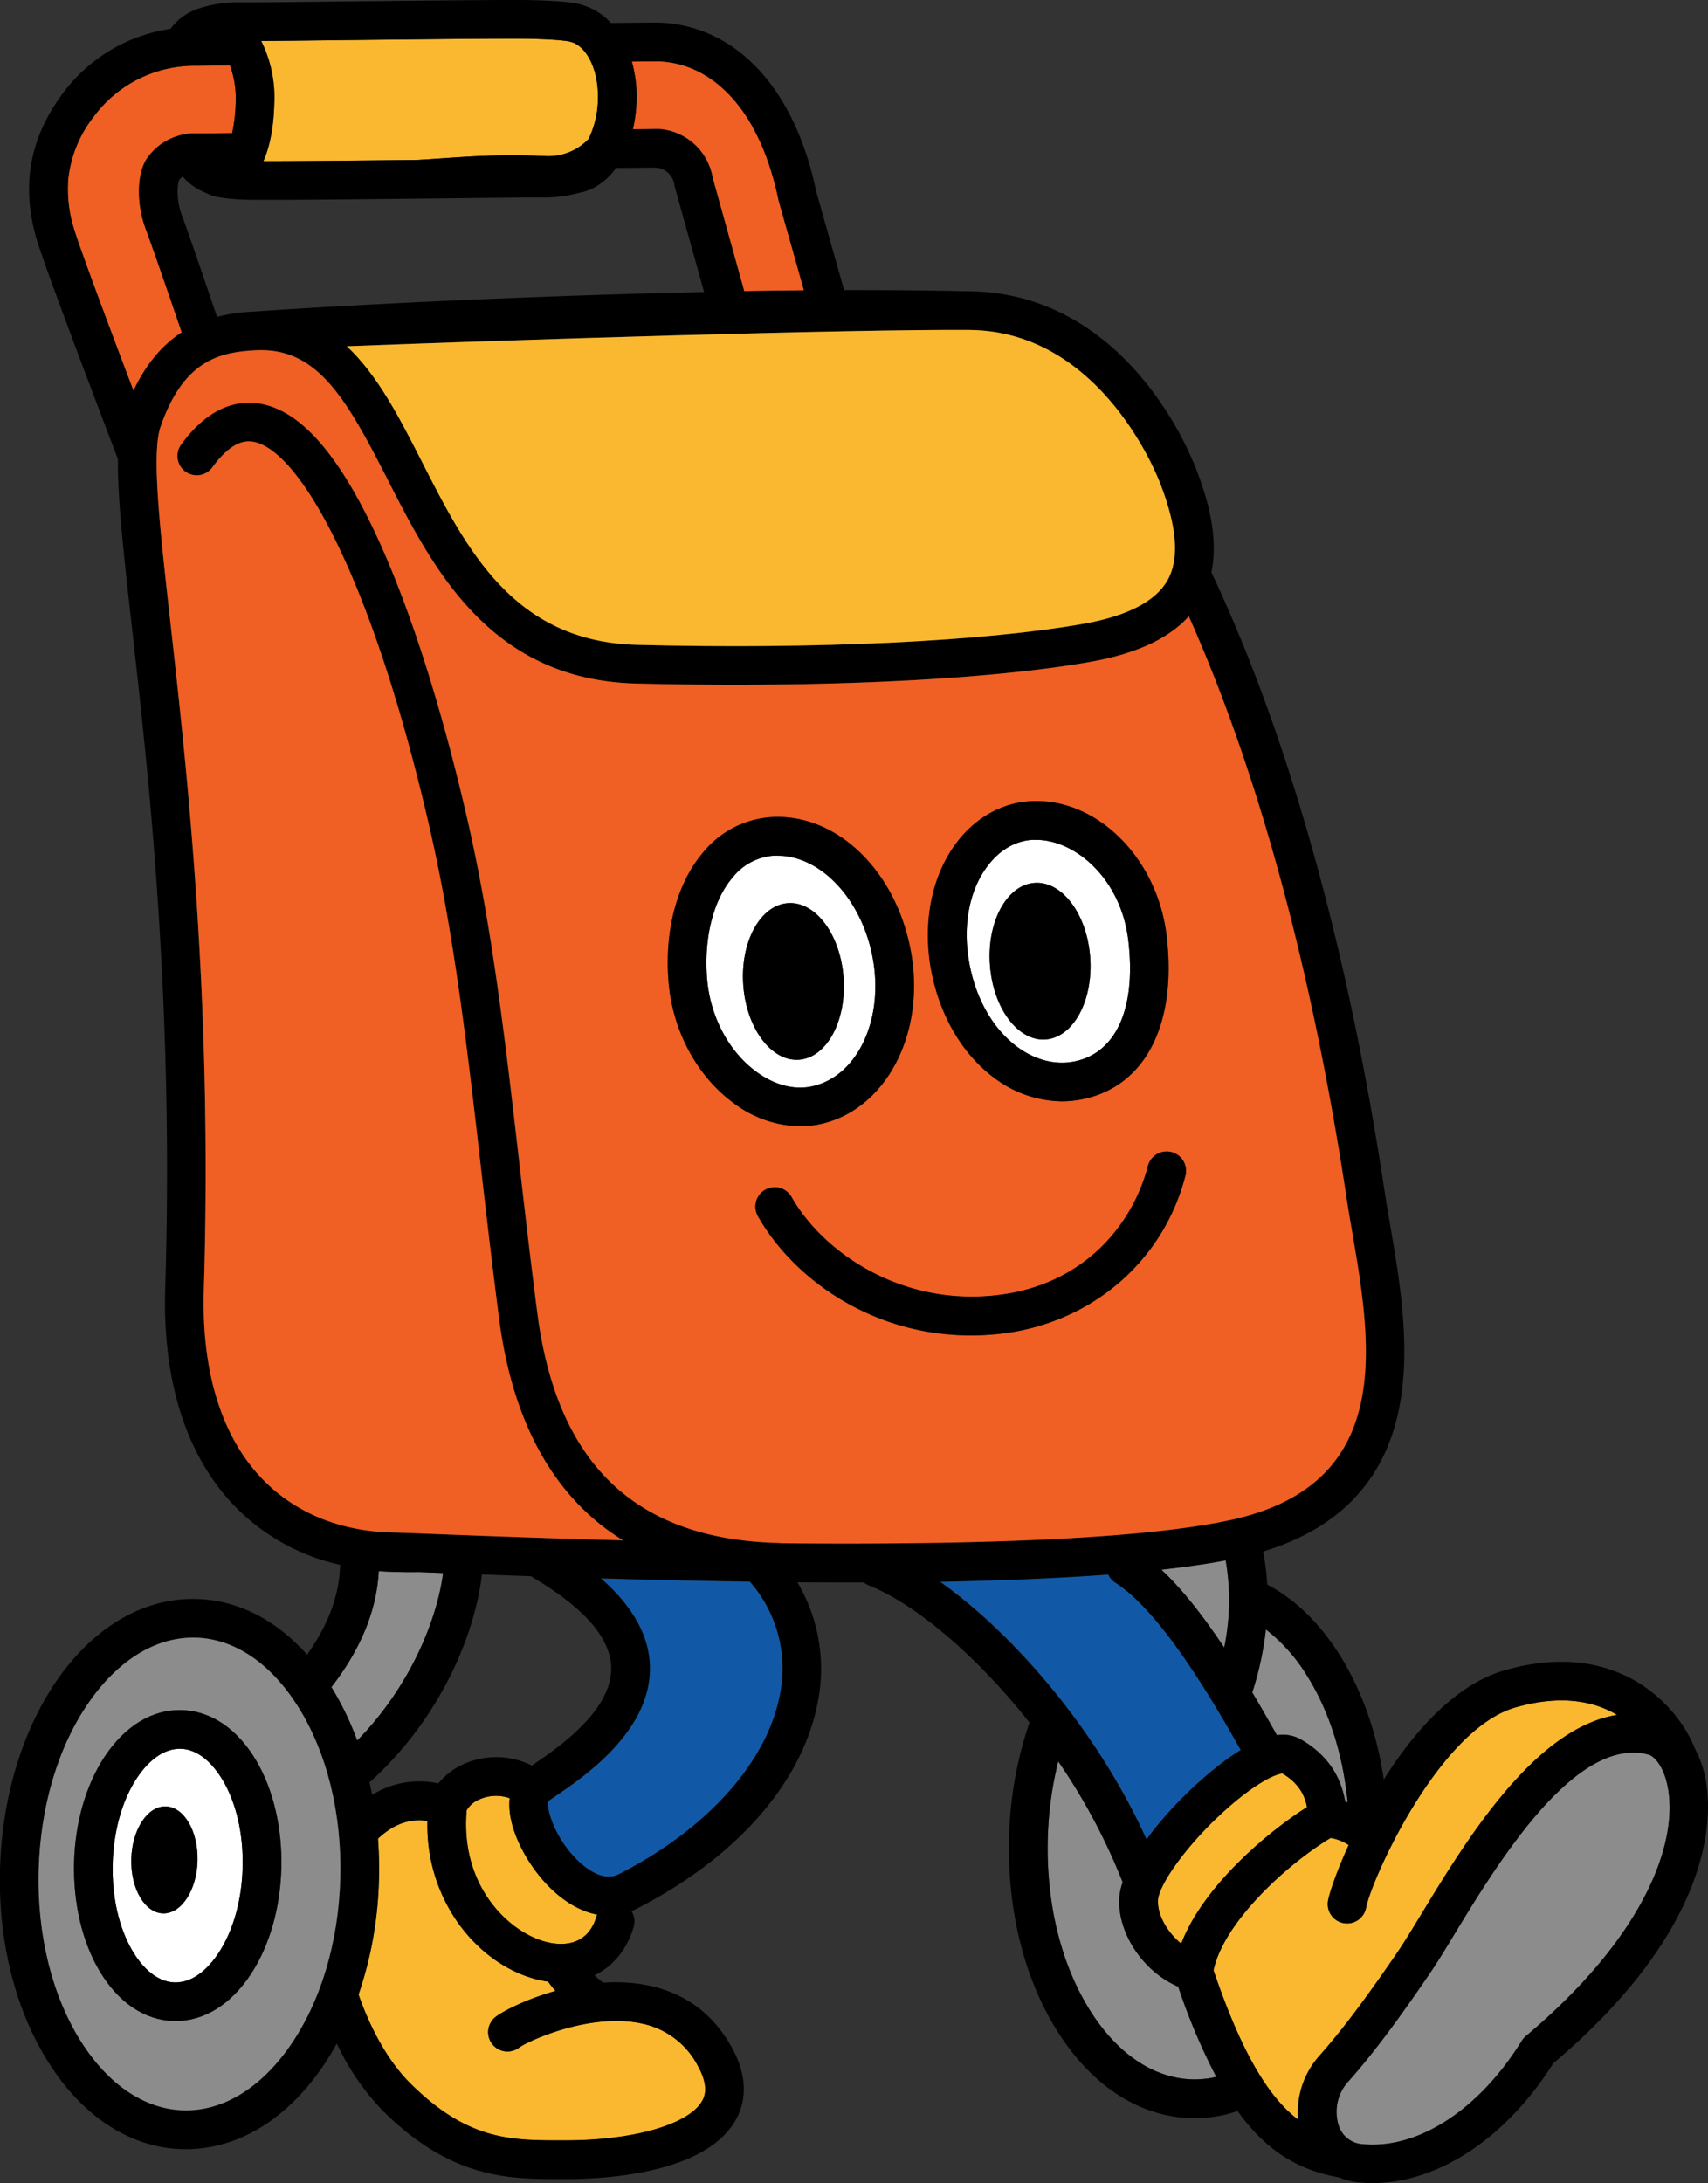 <svg xmlns="http://www.w3.org/2000/svg" viewBox="0 0 530.15 677.4"><rect x="0" y="0" width="530.15" height="677.4" fill="#333333" stroke="none"/><defs><style>.cls-1{fill:none;}.cls-2{fill:#f9b830;}.cls-3{fill:#1159a6;}.cls-4{fill:#8c8c8c;}.cls-5{fill:#f05f23;}.cls-6{fill:#fff;}</style></defs><g id="Layer_2" data-name="Layer 2"><g id="Layer_2-2" data-name="Layer 2"><path class="cls-1" d="M230,33.74c.2.27.39.55.59.83C230.35,34.29,230.16,34,230,33.74Z"/><path class="cls-1" d="M231.09,35.34l.57.87Z"/><path class="cls-1" d="M228.79,32.22l.61.79Z"/><path class="cls-1" d="M227.57,30.77l.63.74Z"/><path class="cls-1" d="M225,28.1l.67.67Z"/><path class="cls-1" d="M223.68,26.88l.69.63Z"/><path class="cls-1" d="M226.31,29.39c.22.23.44.47.65.71C226.75,29.86,226.53,29.62,226.31,29.39Z"/><path class="cls-1" d="M232.18,37c.19.31.37.62.55.93C232.55,37.63,232.37,37.32,232.18,37Z"/><path class="cls-1" d="M237,46.4l.45,1.14Z"/><path class="cls-1" d="M237.77,48.48c.15.39.29.8.43,1.19C238.06,49.28,237.92,48.87,237.77,48.48Z"/><path class="cls-1" d="M238.54,50.62c.14.41.28.84.41,1.26C238.82,51.46,238.68,51,238.54,50.62Z"/><path class="cls-1" d="M236.09,44.39l.47,1.11Z"/><path class="cls-1" d="M233.22,38.76c.18.31.36.63.53,1C233.58,39.39,233.4,39.07,233.22,38.76Z"/><path class="cls-1" d="M234.22,40.57c.17.32.34.66.5,1C234.56,41.23,234.39,40.89,234.22,40.57Z"/><path class="cls-1" d="M235.18,42.45l.48,1Z"/><path class="cls-1" d="M214.86,21.35c.27.11.53.24.79.36C215.39,21.59,215.13,21.46,214.86,21.35Z"/><path class="cls-1" d="M222.31,25.75l.7.58Z"/><path class="cls-1" d="M206.52,19.21l.89.12Z"/><path class="cls-1" d="M210,19.78l.86.22Z"/><path class="cls-1" d="M208.25,19.45l.88.17Z"/><path class="cls-1" d="M218.6,90.61,209.65,58.5c-.11-.4-.2-.81-.27-1.22A6.21,6.21,0,0,0,203.16,52h0l-11.9.11a19.82,19.82,0,0,1-7.28,6.35,6.44,6.44,0,0,1-.65.3,14.82,14.82,0,0,1-3.27,1,44,44,0,0,1-11.61,1.52c-2.47-.07-17.63.1-33.68.28C116,61.77,95.38,62,84.4,62c-2.81,0-5,0-6.33,0-6.88-.17-11.53-.65-14.32-2.26a17.4,17.4,0,0,1-7-5,6.44,6.44,0,0,0-1.07,1.08c-.66,1.46-.92,6.41.89,11.17,1.27,3.34,5.59,15.8,10.94,31.36a55.53,55.53,0,0,1,11-1.61C111.82,94.39,166.24,91.77,218.6,90.61Z"/><path class="cls-1" d="M114.7,553c.29,1.27.56,2.56.81,3.85a27.76,27.76,0,0,1,20.54-3.55,21.41,21.41,0,0,1,7.39-5.77,24.79,24.79,0,0,1,20.37-.36c.42.18.83.38,1.25.61l.34-.24c7.4-5,24.72-16.74,24.31-30.31-.27-9.06-8.4-18.38-24.15-27.72a5.65,5.65,0,0,1-.69-.48l-15.29-.55C147.64,505.66,137.66,532.25,114.7,553Z"/><path class="cls-1" d="M204.75,19.07c.3,0,.6,0,.9.06C205.35,19.11,205.05,19.08,204.75,19.07Z"/><path class="cls-1" d="M219.44,23.73l.75.5Z"/><path class="cls-1" d="M218,22.85c.26.14.51.3.76.45C218.46,23.15,218.21,23,218,22.85Z"/><path class="cls-1" d="M220.89,24.7c.25.17.49.36.73.54C221.38,25.06,221.14,24.87,220.89,24.7Z"/><path class="cls-1" d="M239.26,52.81c.14.45.27.9.4,1.36C239.53,53.71,239.4,53.26,239.26,52.81Z"/><path class="cls-1" d="M213.26,20.74c.27.09.55.2.82.31C213.8,20.94,213.53,20.83,213.26,20.74Z"/><path class="cls-1" d="M216.42,22.06c.26.12.52.26.78.4C216.94,22.32,216.68,22.18,216.42,22.06Z"/><path class="cls-1" d="M211.62,20.21c.29.08.56.18.84.27C212.18,20.39,211.91,20.29,211.62,20.21Z"/><path class="cls-1" d="M41.42,121.26c-9-23.73-16.94-45.05-18.53-50.47a41.3,41.3,0,0,1-1.77-14.28,41.3,41.3,0,0,0,1.77,14.28c1.59,5.42,9.53,26.74,18.53,50.47Z"/><path class="cls-1" d="M215.58,44.87c.18.16.37.32.55.5C216,45.19,215.76,45,215.58,44.87Z"/><path class="cls-1" d="M202.81,19l1.06,0-.79,0h-.27l-6.7.06h0Z"/><path class="cls-1" d="M206.39,40.3l-.78-.1Z"/><path class="cls-1" d="M208,40.65l-.75-.17Z"/><path class="cls-1" d="M204.75,40.09l-.79,0Z"/><path class="cls-1" d="M40.77,25.7a38.8,38.8,0,0,1,14.88-5A38.8,38.8,0,0,0,40.77,25.7Z"/><path class="cls-1" d="M209.51,41.14c-.24-.09-.49-.16-.73-.23C209,41,209.27,41.05,209.51,41.14Z"/><path class="cls-1" d="M45.88,48.79c-3.45,4.67-3.67,14.33-.58,22.44,1.26,3.3,5.67,16,11.12,31.89h0C51,87.26,46.56,74.53,45.3,71.23c-3.09-8.11-2.87-17.77.58-22.44A18.62,18.62,0,0,1,49.62,45,18.62,18.62,0,0,0,45.88,48.79Z"/><path class="cls-1" d="M55.65,20.67a42.36,42.36,0,0,1,4.53-.3A42.36,42.36,0,0,0,55.65,20.67Z"/><path class="cls-1" d="M51.78,43.62l-.75.44Z"/><path class="cls-1" d="M239.93,55.07c.14.46.26.94.38,1.41C240.19,56,240.07,55.53,239.93,55.07Z"/><path class="cls-1" d="M54.86,42.29c-.42.13-.83.29-1.24.45C54,42.58,54.44,42.42,54.86,42.29Z"/><polygon class="cls-1" points="71.38 20.26 61.56 20.36 71.38 20.26 71.38 20.26"/><path class="cls-1" d="M56.21,41.89a18.57,18.57,0,0,1,4.24-.52l5.2,0-5.2,0A18.57,18.57,0,0,0,56.21,41.89Z"/><path class="cls-1" d="M219.75,50.57c-.09-.21-.21-.41-.31-.61C219.54,50.16,219.66,50.36,219.75,50.57Z"/><path class="cls-1" d="M220.86,53.64c0-.14-.09-.27-.13-.41C220.77,53.37,220.82,53.5,220.86,53.64Z"/><path class="cls-1" d="M220.37,52.07c-.07-.2-.16-.38-.24-.58C220.21,51.69,220.3,51.87,220.37,52.07Z"/><polygon class="cls-1" points="249.56 90.11 241.66 62.18 249.55 90.11 249.56 90.11"/><path class="cls-1" d="M240.56,57.38l.36,1.49Z"/><path class="cls-1" d="M211,41.75l-.7-.29Z"/><path class="cls-1" d="M241.13,59.75c.19.8.36,1.61.53,2.43C241.49,61.36,241.32,60.55,241.13,59.75Z"/><path class="cls-1" d="M213.72,43.34l-.64-.41Z"/><path class="cls-1" d="M215,44.3l-.6-.46Z"/><path class="cls-1" d="M212.38,42.49c-.21-.13-.44-.24-.66-.35C211.94,42.25,212.17,42.36,212.38,42.49Z"/><path class="cls-1" d="M217.19,46.53,216.7,46C216.86,46.17,217,46.35,217.19,46.53Z"/><path class="cls-1" d="M218.16,47.79c-.14-.2-.3-.38-.45-.58C217.86,47.41,218,47.59,218.16,47.79Z"/><path class="cls-1" d="M219,49.14c-.12-.21-.25-.4-.38-.6C218.76,48.74,218.89,48.93,219,49.14Z"/><path class="cls-2" d="M161.13,635.31a6,6,0,1,1-7.22-9.59c2.32-1.75,9.39-5.42,18.51-8a30.86,30.86,0,0,1-2.29-2.89c-.58-.08-1.16-.17-1.74-.29-9.78-1.91-19.24-8.31-25.94-17.55A52.3,52.3,0,0,1,132.67,565a18,18,0,0,0-2.5-.2c-5,0-9.18,2.27-12.86,5.71.3,4.1.41,8.25.3,12.45a119,119,0,0,1-6.33,35.92c4,11.33,9.56,21.06,15.94,27.43,17.87,17.85,31.33,17.83,47,17.82h1.21c21.08,0,38.12-4.86,42.41-12.09.61-1,2.49-4.22-1.14-10.83A25.29,25.29,0,0,0,199,627.8C183.21,624.4,163.87,633.24,161.13,635.31Z"/><path class="cls-2" d="M185.2,594.45a4.11,4.11,0,0,1,.15-.42c-8.58-1.61-16.48-8.78-21.65-17.28-4.25-7-6.08-13.58-5.5-18.83a12.72,12.72,0,0,0-9.56.45,8.24,8.24,0,0,0-3.79,3.31c-2.15,24.18,14.06,38.81,25.84,41.11C175,603.63,182.52,603.65,185.2,594.45Z"/><path class="cls-3" d="M186.49,489.75c9.82,8.59,14.93,17.68,15.22,27.15.61,20.17-20.55,34.49-29.58,40.61-.76.51-1.41,1-1.94,1.33-.73,2.25,1.95,11.51,9.15,18.48,2.71,2.63,8,6.66,12.74,4.24,27.49-14,46.21-35,50.06-56a40.75,40.75,0,0,0-9.4-34.76C216.55,490.53,200.85,490.16,186.49,489.75Z"/><path class="cls-4" d="M110.89,540.05c17.09-17.46,24.93-38.47,26.67-52l-1.63-.06-5.9-.23c-4,.06-8.22,0-12.47-.26-.63,12.15-5.57,24.19-14.71,36A90.11,90.11,0,0,1,110.89,540.05Z"/><path class="cls-4" d="M370.17,645.16a30.06,30.06,0,0,0,7.38-.77,189.5,189.5,0,0,1-11.83-28c-10.64-4.51-18.77-16.3-18.29-27.32a18.79,18.79,0,0,1,1.05-5.09,187.89,187.89,0,0,0-20-37.48,110.67,110.67,0,0,0-3.25,24.15c-.5,20,4.17,38.89,13.14,53.13C346.84,637.27,358.14,644.86,370.17,645.16Z"/><path class="cls-4" d="M392.92,505.57a99.38,99.38,0,0,1-4.22,19.54q3.69,6.18,7.64,13.27a11.37,11.37,0,0,1,7.36,1.27c7.8,4.48,12.44,11,13.84,19.37l.76.21c-1.43-14.8-5.76-28.44-12.64-39.36A53.55,53.55,0,0,0,392.92,505.57Z"/><path class="cls-4" d="M380.41,484.16c-5.89,1.12-12.55,2.07-19.84,2.87a1.05,1.05,0,0,1,.05.19c6,5.62,12.34,13.47,19.33,24A71.71,71.71,0,0,0,380.41,484.16Z"/><path class="cls-5" d="M196.11,19.08a39.85,39.85,0,0,1,1.48,12,44.78,44.78,0,0,1-1.15,9L203,40h.16c.27,0,.53,0,.8,0l.79,0c.29,0,.57.07.86.11l.78.1c.28.05.55.12.83.18l.75.17.81.26c.24.07.49.14.73.23l.77.32.7.29c.25.12.49.26.74.39s.45.22.66.35.47.29.7.44l.64.41.65.5.6.46c.21.18.41.38.61.57s.37.32.55.5l.57.62.49.54c.19.22.35.46.52.68s.31.38.45.58.32.5.47.75.26.39.38.6.29.55.43.82.22.4.31.61.26.61.38.92.17.38.24.58c.14.38.25.77.36,1.16,0,.14.09.27.13.41.14.54.26,1.08.35,1.64L231,90.37c6.26-.11,12.46-.2,18.56-.26l-7.89-27.93c-.17-.82-.34-1.63-.53-2.43-.06-.29-.14-.58-.21-.88l-.36-1.49c-.08-.3-.16-.6-.25-.9-.12-.47-.24-.95-.38-1.41s-.18-.6-.27-.9c-.13-.46-.26-.91-.4-1.36s-.2-.62-.31-.93-.27-.85-.41-1.26-.23-.63-.34-.95-.28-.8-.43-1.19-.25-.63-.37-.94L237,46.4l-.39-.9-.47-1.11c-.14-.3-.28-.6-.43-.9l-.48-1-.46-.9c-.16-.32-.33-.66-.5-1s-.31-.57-.47-.86-.35-.64-.53-1-.33-.55-.49-.82-.36-.62-.55-.93l-.52-.8-.57-.87-.54-.77c-.2-.28-.39-.56-.59-.83L229.4,33l-.61-.79c-.2-.24-.4-.47-.59-.71l-.63-.74c-.2-.23-.4-.45-.61-.67s-.43-.48-.65-.71-.41-.41-.62-.62L225,28.1l-.65-.59-.69-.63-.67-.55-.7-.58c-.23-.18-.46-.34-.69-.51s-.48-.37-.73-.54-.47-.32-.7-.47l-.75-.5-.73-.43c-.25-.15-.5-.31-.76-.45s-.5-.26-.75-.39-.52-.28-.78-.4-.51-.24-.77-.35-.52-.25-.79-.36l-.78-.3c-.27-.11-.55-.22-.82-.31s-.53-.18-.8-.26-.55-.19-.84-.27-.54-.14-.81-.21l-.86-.22-.82-.16-.88-.17c-.28-.05-.56-.08-.84-.12l-.89-.12-.87-.08c-.3,0-.6-.05-.9-.06s-.59,0-.88,0l-1.06,0Z"/><path class="cls-5" d="M22.89,70.79c1.59,5.42,9.53,26.74,18.53,50.47,4.18-8.84,9.41-14.51,15-18.14C51,87.26,46.56,74.53,45.3,71.23c-3.09-8.11-2.87-17.77.58-22.44A18.62,18.62,0,0,1,49.62,45c.46-.34.93-.65,1.41-.95l.75-.44c.6-.32,1.21-.62,1.84-.88.41-.16.82-.32,1.24-.45s.89-.28,1.35-.4a18.57,18.57,0,0,1,4.24-.52l5.2,0,6.4-.06a50.13,50.13,0,0,0,1.11-9.69,29.73,29.73,0,0,0-1.78-11.31l-9.82.1H60.18a42.36,42.36,0,0,0-4.53.3,38.8,38.8,0,0,0-14.88,5c-.65.37-1.28.77-1.91,1.19A39.45,39.45,0,0,0,29,36.3a38.09,38.09,0,0,0-7.67,18c-.09.72-.17,1.45-.21,2.19A41.3,41.3,0,0,0,22.89,70.79Z"/><path class="cls-2" d="M81.77,50c9.08,0,29.53-.18,47.79-.38,12.65-.74,22.94-1.94,39.47-1.2a17.26,17.26,0,0,0,13.66-5.3,28.87,28.87,0,0,0,2.9-12.36c.26-10.15-4.16-16.73-8.45-17.77a5,5,0,0,1-.77-.25h0a1.89,1.89,0,0,0,.45.15c-.1,0-2.57-.62-11.85-.85-6.43-.17-34.08.14-56.29.38-11.49.13-21.39.24-27.61.28a39.19,39.19,0,0,1,4.09,19.16C85,39.24,83.83,45.32,81.77,50Z"/><path class="cls-3" d="M355.89,570.66c7.95-10.9,20-22.06,29.24-27.74-15.91-28.38-28.7-45.4-39-52a6,6,0,0,1-2.16-2.42c-15.88,1.18-33.68,1.86-52.15,2.18C314.52,506.85,340.46,536.56,355.89,570.66Z"/><path class="cls-2" d="M402.91,657.68a26.37,26.37,0,0,1,6.61-19.86c8.5-9.56,16.69-21.13,24.29-32.21,2-3,4.55-7.12,7.47-11.93,13.55-22.3,34.94-57.52,60.63-61.59-7-4.14-17.12-6.47-31.59-2.31-24,6.91-44.8,53.75-46.34,62.14a6,6,0,0,1-11.8-2.18c.47-2.59,2.69-9.12,6.4-17.27a14.4,14.4,0,0,0-5.6-2.21c-14.16,8.57-33.25,26.41-36.33,41C385.94,638.74,394.65,651.45,402.91,657.68Z"/><path class="cls-2" d="M405.67,560.69c-.64-3.54-2.48-7.37-7.6-10.43-1.48.06-6.91,1.93-16.38,10.14-12.86,11.15-22.06,24.34-22.27,29.21-.2,4.6,3,10,7.22,13.44C373.48,585.22,393.41,568.47,405.67,560.69Z"/><path class="cls-4" d="M517.48,553.57c-1.25-5.6-3.88-8.7-5.81-9.22a18.24,18.24,0,0,0-4.73-.62c-21.29,0-43.22,36.13-55.4,56.18-3,5-5.61,9.24-7.84,12.48-7.81,11.41-16.27,23.35-25.21,33.4a14,14,0,0,0-2.86,14,8.33,8.33,0,0,0,7.48,5.45c17.17,1.57,36.05-10.75,49.28-32.14a6.29,6.29,0,0,1,1.24-1.43C511.66,599.7,521.22,570.36,517.48,553.57Z"/><path d="M529.19,551a32.39,32.39,0,0,0-3.07-8.39C521,529.48,502.28,508.1,467,518.25c-15.23,4.38-28.06,18.93-37.48,33.87-2.13-14.37-6.79-27.66-13.71-38.65-6.27-10-13.95-17.33-22.48-21.84a78.32,78.32,0,0,0-1.25-10.25c22.74-6.88,36.76-21,41.71-42.17,4.53-19.36.76-41.31-2.27-58.95-.62-3.64-1.21-7.08-1.7-10.29C415.89,277.69,394.16,216.05,376,177.55c1.82-8.6.31-19-4.54-31.54a104.24,104.24,0,0,0-15.94-27.43c-14.77-18.28-33.62-28-54.53-28.2h0C289,90.08,275.83,90,262,90l-8.68-30.7c-3.09-14.86-8.85-27.44-16.66-36.4C227.58,12.52,216,7,203.08,7h-.36l-13.11.13a19.69,19.69,0,0,0-9.08-5.65C178.35.74,173.22.25,165.26.05c-6.65-.17-33.25.13-56.72.38-16,.18-31.15.35-33.61.29A39.84,39.84,0,0,0,62.14,2.49a17.71,17.71,0,0,0-9,6.17,3.15,3.15,0,0,0-.22.29A50.8,50.8,0,0,0,19.35,29.16c-10.19,13.79-12.8,28.5-8,45,2.08,7.11,13.8,38.27,25.26,68.32-.16,12,1.76,29.2,4.38,52.6C46.2,241.23,54,311,51.28,399.79c-.87,28.31,6.4,51.45,21,66.93a65.13,65.13,0,0,0,33.28,18.79c-.17,9.23-3.61,18.56-10.24,27.89-9.72-10.9-21.63-17-34.4-17.28-16.16-.4-31.43,8.42-43,24.85C7,536.66.6,557.62,0,580s4.76,43.6,15,59.82c10.7,17,25.5,26.57,41.67,27h1.07c15.77,0,30.62-8.79,41.9-24.86a84.08,84.08,0,0,0,4.9-7.92,76.16,76.16,0,0,0,14.18,20.75c20.87,20.84,38.63,21.33,54.34,21.33h2.37c12.66,0,43.12-1.75,52.73-18,2.73-4.61,4.78-12.29-.93-22.71s-14.34-16.88-25.7-19.32a52,52,0,0,0-14.3-.93c-.92-.72-1.84-1.5-2.71-2.28,5.76-2.77,10.11-8,12.18-15.06a5.94,5.94,0,0,0-.69-4.87c.5-.21,1-.43,1.5-.68,31.26-15.94,51.82-39.48,56.41-64.58a52.73,52.73,0,0,0-6.41-36.76q7.66.06,15.37.06h5.26a5.81,5.81,0,0,0,1.55.91c14.58,5.86,33.4,21.76,49.85,42.55a118.91,118.91,0,0,0-6.34,35.94c-.56,22.36,4.76,43.61,15,59.83,10.7,17,25.5,26.56,41.67,27h1.06A42.72,42.72,0,0,0,384.14,655c9.61,13.32,19.77,18.37,31.06,20.5l.14,0a21.7,21.7,0,0,0,6.68,1.66c1.32.12,2.64.18,4,.18,20.3,0,41.42-13.89,56.09-37.13C534.36,595.94,531.37,560.73,529.19,551Zm-56.8,82.17c-13.23,21.39-32.11,33.71-49.28,32.14a8.33,8.33,0,0,1-7.48-5.45,14,14,0,0,1,2.86-14c8.94-10,17.4-22,25.21-33.4,2.23-3.24,4.83-7.52,7.84-12.48,12.18-20,34.11-56.18,55.4-56.18a18.24,18.24,0,0,1,4.73.62c1.93.52,4.56,3.62,5.81,9.22,3.74,16.79-5.82,46.13-43.85,78.13A6.29,6.29,0,0,0,472.39,633.13ZM325.21,570.66a110.67,110.67,0,0,1,3.25-24.15,187.89,187.89,0,0,1,20,37.48,18.79,18.79,0,0,0-1.05,5.09c-.48,11,7.65,22.81,18.29,27.32a189.5,189.5,0,0,0,11.83,28,30.06,30.06,0,0,1-7.38.77c-12-.3-23.33-7.89-31.82-21.37C329.38,609.55,324.71,590.68,325.21,570.66Zm-83.07-45.15c-3.85,21.08-22.57,42-50.06,56-4.77,2.42-10-1.61-12.74-4.24-7.2-7-9.88-16.23-9.15-18.48.53-.38,1.18-.82,1.94-1.33,9-6.12,30.19-20.44,29.58-40.61-.29-9.47-5.4-18.56-15.22-27.15,14.36.41,30.06.78,46.25,1A40.75,40.75,0,0,1,242.14,525.51ZM216.72,641.16c3.63,6.61,1.75,9.78,1.14,10.83-4.29,7.23-21.33,12.09-42.41,12.09h-1.21c-15.69,0-29.15,0-47-17.82-6.38-6.37-12-16.1-15.94-27.43a119,119,0,0,0,6.33-35.92c.11-4.2,0-8.35-.3-12.45,3.68-3.44,7.85-5.71,12.86-5.71a18,18,0,0,1,2.5.2A52.3,52.3,0,0,0,142.45,597c6.7,9.24,16.16,15.64,25.94,17.55.58.12,1.16.21,1.74.29a30.86,30.86,0,0,0,2.29,2.89c-9.12,2.55-16.19,6.22-18.51,8a6,6,0,1,0,7.22,9.59c2.74-2.07,22.08-10.91,37.9-7.51A25.29,25.29,0,0,1,216.72,641.16ZM57,654.77c-12-.3-23.33-7.88-31.82-21.36-9-14.25-13.63-33.12-13.13-53.14s6.1-38.63,15.77-52.41c9-12.76,20.34-19.76,32.11-19.76h.74c12,.3,23.33,7.89,31.82,21.37,9,14.24,13.64,33.11,13.14,53.13S99.51,621.25,89.84,635C80.69,648.06,69,655.06,57,654.77ZM164.87,489.06a5.65,5.65,0,0,0,.69.48c15.75,9.34,23.88,18.66,24.15,27.72.41,13.57-16.91,25.3-24.31,30.31l-.34.24c-.42-.23-.83-.43-1.25-.61a24.79,24.79,0,0,0-20.37.36,21.41,21.41,0,0,0-7.39,5.77,27.76,27.76,0,0,0-20.54,3.55c-.25-1.29-.52-2.58-.81-3.85,23-20.78,32.94-47.37,34.88-64.52Zm5.82,113.73c-11.78-2.3-28-16.93-25.84-41.11a8.24,8.24,0,0,1,3.79-3.31,12.72,12.72,0,0,1,9.56-.45c-.58,5.25,1.25,11.85,5.5,18.83,5.17,8.5,13.07,15.67,21.65,17.28a4.11,4.11,0,0,0-.15.42C182.52,603.65,175,603.63,170.69,602.79ZM130,487.76l5.9.23,1.63.06c-1.74,13.53-9.58,34.54-26.67,52a90.11,90.11,0,0,0-8-16.6c9.14-11.76,14.08-23.8,14.71-36C121.81,487.76,126,487.82,130,487.76Zm112.44-8.94a4.93,4.93,0,0,0-.87-.09c-44.27-1.11-68.74-24.41-74.82-71.23-2.11-16.25-3.9-31.83-5.63-46.89-4.33-37.71-8.42-73.31-16.34-107.42-8-34.68-17.61-64.52-27.65-86.31-11.72-25.41-23.44-39-35.83-41.52-6.34-1.3-15.85-.16-25.14,12.57a6,6,0,0,0,9.7,7.07c6.69-9.18,11.47-8.21,13-7.88C92.85,140,115,177.78,133.12,255.9c7.76,33.44,11.82,68.72,16.11,106.08,1.73,15.11,3.53,30.73,5.65,47.06,3.67,28.3,14,49.6,30.66,63.3a70.13,70.13,0,0,0,7.83,5.57c-23.71-.63-44-1.41-57-1.91-7-.27-12-.47-14.84-.54-16.38-.4-30.39-6.28-40.51-17-12.4-13.11-18.54-33.27-17.77-58.32C66,310.48,58.16,240.23,53,193.74c-3.46-30.86-6-53.16-3.09-61.44,7.18-20.66,18.4-23,29.27-23.61,19.14-1.09,28.1,14.45,41.08,39.91,14.16,27.78,31.79,62.35,77.4,63.49,10.31.26,20.5.38,30.46.38,44.44,0,84.32-2.51,110.3-7.1,14.05-2.48,24.06-7,30.39-13.85l.26-.27v0C387.91,233.66,406,292.7,418,371.76c.5,3.33,1.1,6.83,1.74,10.53,6,34.87,13.43,78.28-37.82,89.34C352.07,478.07,295.39,479.31,242.47,478.82ZM56.52,67c-1.81-4.76-1.55-9.71-.89-11.17a6.44,6.44,0,0,1,1.07-1.08,17.4,17.4,0,0,0,7,5c2.79,1.61,7.44,2.09,14.32,2.26,1.35,0,3.52,0,6.33,0,11,0,31.64-.23,50.32-.43,16.05-.18,31.21-.35,33.68-.28A44,44,0,0,0,180,59.77a14.82,14.82,0,0,0,3.27-1,6.44,6.44,0,0,0,.65-.3,19.82,19.82,0,0,0,7.28-6.35l11.9-.11h0a6.21,6.21,0,0,1,6.22,5.26c.07.41.16.82.27,1.22l8.95,32.11c-52.36,1.16-106.78,3.78-140.19,6.1a55.53,55.53,0,0,0-11,1.61C62.11,82.76,57.79,70.3,56.52,67ZM81.06,12.71c6.22,0,16.12-.15,27.61-.28,22.21-.24,49.86-.55,56.29-.38,9.28.23,11.75.82,11.85.85a1.89,1.89,0,0,1-.45-.15h0a5,5,0,0,0,.77.25c4.29,1,8.71,7.62,8.45,17.77a28.87,28.87,0,0,1-2.9,12.36A17.26,17.26,0,0,1,169,48.42c-16.53-.74-26.82.46-39.47,1.2-18.26.2-38.71.42-47.79.38,2.06-4.68,3.2-10.76,3.38-18.13A39.19,39.19,0,0,0,81.06,12.71ZM360.18,150.12l.06.16c5.19,13.39,5.9,23.13,2.16,29.77s-12.47,11.09-26.11,13.5c-31.07,5.49-82.8,7.94-138.38,6.54-38.47-1-53-29.42-67-56.94-6.75-13.23-13.61-26.7-23.26-35.72,51.86-2,155.33-5.29,193.13-5.06C342.63,102.63,360,149.66,360.18,150.12Zm6.46,452.93c-4.26-3.4-7.42-8.84-7.22-13.44.21-4.87,9.41-18.06,22.27-29.21,9.47-8.21,14.9-10.08,16.38-10.14,5.12,3.06,7,6.89,7.6,10.43C393.41,568.47,373.48,585.22,366.64,603.05Zm51.66-43.82-.76-.21c-1.4-8.39-6-14.89-13.84-19.37a11.37,11.37,0,0,0-7.36-1.27q-4-7.1-7.64-13.27a99.38,99.38,0,0,0,4.22-19.54,53.55,53.55,0,0,1,12.74,14.3C412.54,530.79,416.87,544.43,418.3,559.23ZM380,511.18c-7-10.49-13.33-18.34-19.33-24a1.05,1.05,0,0,0-.05-.19c7.29-.8,13.95-1.75,19.84-2.87A71.71,71.71,0,0,1,380,511.18Zm-36-22.64A6,6,0,0,0,346.1,491c10.33,6.56,23.12,23.58,39,52-9.26,5.68-21.29,16.84-29.24,27.74-15.43-34.1-41.37-63.81-64.1-79.94C310.26,490.4,328.06,489.72,343.94,488.54Zm32.71,122.71c3.08-14.58,22.17-32.42,36.33-41a14.4,14.4,0,0,1,5.6,2.21c-3.71,8.15-5.93,14.68-6.4,17.27a6,6,0,0,0,11.8,2.18c1.54-8.39,22.32-55.23,46.34-62.14,14.47-4.16,24.64-1.83,31.59,2.31-25.69,4.07-47.08,39.29-60.63,61.59-2.92,4.81-5.44,9-7.47,11.93-7.6,11.08-15.79,22.65-24.29,32.21a26.37,26.37,0,0,0-6.61,19.86C394.65,651.45,385.94,638.74,376.65,611.25ZM202.81,19h.27l.79,0c.29,0,.59,0,.88,0s.6,0,.9.06l.87.08.89.12c.28,0,.56.07.84.12l.88.17.82.16.86.22c.27.07.55.13.81.21s.56.18.84.27.53.16.8.26.54.2.82.31l.78.3c.27.11.53.24.79.36s.52.22.77.35.52.26.78.4.5.25.75.39.51.3.76.45l.73.43.75.5c.23.15.47.3.7.47s.49.36.73.54.46.33.69.51l.7.58.67.55.69.63.65.59.67.67c.21.21.42.41.62.62s.44.47.65.71.41.44.61.67l.63.74c.19.24.39.47.59.71l.61.79.56.73c.2.27.39.55.59.83l.54.77.57.87.52.8c.19.31.37.62.55.93s.33.54.49.82.36.63.53,1,.32.57.47.86.34.66.5,1l.46.9.48,1c.15.3.29.6.43.9l.47,1.11.39.9.45,1.14c.12.31.25.62.37.94s.29.8.43,1.19.23.63.34.95.28.84.41,1.26.21.62.31.93.27.9.4,1.36c.09.3.19.59.27.9s.26.94.38,1.41c.09.3.17.6.25.9l.36,1.49c.07.3.15.59.21.88.19.8.36,1.61.53,2.43l7.89,27.93h0c-6.1.06-12.3.15-18.56.26l-9.78-35.09c-.09-.56-.21-1.1-.35-1.64,0-.14-.09-.27-.13-.41-.11-.39-.22-.78-.36-1.16-.07-.2-.16-.38-.24-.58s-.24-.62-.38-.92-.21-.41-.31-.61-.27-.55-.43-.82-.25-.4-.38-.6-.3-.51-.47-.75-.3-.38-.45-.58-.33-.46-.52-.68-.33-.36-.49-.54l-.57-.62c-.18-.18-.37-.34-.55-.5s-.4-.39-.61-.57l-.6-.46-.65-.5-.64-.41c-.23-.15-.46-.3-.7-.44s-.44-.24-.66-.35-.49-.27-.74-.39l-.7-.29-.77-.32c-.24-.09-.49-.16-.73-.23l-.81-.26-.75-.17c-.28-.06-.55-.13-.83-.18l-.78-.1c-.29,0-.57-.09-.86-.11l-.79,0c-.27,0-.53,0-.8,0H203l-6.56.06a44.78,44.78,0,0,0,1.15-9,39.85,39.85,0,0,0-1.48-12h0ZM21.12,56.51c0-.74.12-1.47.21-2.19A38.09,38.09,0,0,1,29,36.3a39.45,39.45,0,0,1,9.86-9.41c.63-.42,1.26-.82,1.91-1.19a38.8,38.8,0,0,1,14.88-5,42.36,42.36,0,0,1,4.53-.3h1.38l9.82-.1h0a29.73,29.73,0,0,1,1.78,11.31,50.13,50.13,0,0,1-1.11,9.69l-6.4.06-5.2,0a18.57,18.57,0,0,0-4.24.52c-.46.12-.91.25-1.35.4s-.83.29-1.24.45c-.63.26-1.24.56-1.84.88l-.75.44c-.48.3-1,.61-1.41.95a18.62,18.62,0,0,0-3.74,3.78c-3.45,4.67-3.67,14.33-.58,22.44,1.26,3.3,5.67,16,11.12,31.89h0c-5.59,3.63-10.82,9.3-15,18.14h0c-9-23.73-16.94-45.05-18.53-50.47A41.3,41.3,0,0,1,21.12,56.51Z"/><path class="cls-5" d="M381.88,471.63c51.25-11.06,43.8-54.47,37.82-89.34-.64-3.7-1.24-7.2-1.74-10.53C406,292.7,387.91,233.66,369,191.28l-.27.24c-6.33,6.81-16.34,11.37-30.39,13.85-26,4.59-65.86,7.1-110.3,7.1-10,0-20.15-.12-30.46-.38C152,211,134.37,176.38,120.21,148.6c-13-25.46-21.94-41-41.08-39.91-10.87.62-22.09,3-29.27,23.61-2.87,8.28-.37,30.58,3.09,61.44C58.16,240.23,66,310.48,63.27,400.16c-.77,25,5.37,45.21,17.77,58.32,10.12,10.7,24.13,16.58,40.51,17,2.83.07,7.87.27,14.84.54,13,.5,33.27,1.28,57,1.91a70.13,70.13,0,0,1-7.83-5.57c-16.67-13.7-27-35-30.66-63.3-2.12-16.33-3.92-32-5.65-47.06-4.29-37.36-8.35-72.64-16.11-106.08C115,177.78,92.85,140,78.93,137.12c-1.57-.33-6.35-1.3-13,7.88a6,6,0,0,1-9.7-7.07c9.29-12.73,18.8-13.87,25.14-12.57,12.39,2.52,24.11,16.11,35.83,41.52,10,21.79,19.61,51.63,27.65,86.31,7.92,34.11,12,69.71,16.34,107.42,1.73,15.06,3.52,30.64,5.63,46.89,6.08,46.82,30.55,70.12,74.82,71.23a4.93,4.93,0,0,1,.87.09C295.39,479.31,352.07,478.07,381.88,471.63ZM297.66,260.54c5.73-7.12,13.5-11.35,21.88-11.93,20.5-1.39,39.6,17.21,42.56,41.5,3.48,28.51-7.21,48.16-27.89,51.26a32.15,32.15,0,0,1-4.6.34,35.45,35.45,0,0,1-21-7.3c-10.42-7.71-17.66-20.68-19.86-35.57C286.55,284.26,289.81,270.3,297.66,260.54Zm-90.13,44.22c-1.35-16.09,2.59-30.81,10.81-40.39a29.83,29.83,0,0,1,20.85-10.82c20.5-1.4,39.29,16.8,43.66,42.34,4.31,25.22-8.06,48.44-28.16,52.86a29.36,29.36,0,0,1-6.33.69,35.16,35.16,0,0,1-20.78-7.3C216.3,333.82,208.8,319.85,207.53,304.76ZM309.1,414q-3.93.38-7.73.37c-31.12,0-55.33-17.94-66.13-37a6,6,0,0,1,10.44-5.92c9.45,16.67,33,33.36,62.3,30.6,28.68-2.71,43.78-22.57,48.33-40.26a6,6,0,0,1,11.62,3C360.93,391.94,337.84,411.25,309.1,414Z"/><path class="cls-2" d="M369,191.25l-.26.27.27-.24Z"/><path class="cls-6" d="M252.11,337c13.83-3,22.13-20.23,18.91-39.12-3.16-18.51-16-32.43-29.64-32.43-.46,0-.91,0-1.36,0a17.85,17.85,0,0,0-12.57,6.67c-6.06,7.05-9,18.85-8,31.56,1,11.69,6.67,22.43,15.21,28.73C240.35,336.64,246.54,338.26,252.11,337ZM230.7,305.6c-.94-13.42,5.27-24.78,13.88-25.38s16.33,9.79,17.26,23.21S256.56,328.2,248,328.8,231.63,319,230.7,305.6Z"/><path d="M254.69,348.75c20.1-4.42,32.47-27.64,28.16-52.86-4.37-25.54-23.16-43.74-43.66-42.34a29.83,29.83,0,0,0-20.85,10.82c-8.22,9.58-12.16,24.3-10.81,40.39,1.27,15.09,8.77,29.06,20.05,37.38a35.16,35.16,0,0,0,20.78,7.3A29.36,29.36,0,0,0,254.69,348.75Zm-35.2-45c-1.07-12.71,1.9-24.51,8-31.56A17.85,17.85,0,0,1,240,265.52c.45,0,.9,0,1.36,0,13.62,0,26.48,13.92,29.64,32.43,3.22,18.89-5.08,36.08-18.91,39.12-5.57,1.23-11.76-.39-17.41-4.55C226.16,326.18,220.47,315.44,219.49,303.75Z"/><path class="cls-6" d="M300.58,297.08c1.74,11.77,7.25,21.86,15.13,27.69,5.24,3.88,11.18,5.55,16.72,4.73,13.76-2.06,20.4-16.25,17.76-37.94-2.31-18.94-16.38-31-28.59-31-.42,0-.83,0-1.24,0-5.08.35-9.69,2.93-13.35,7.47C301.25,275.22,298.91,285.8,300.58,297.08Zm20.55-23.14c8.6-.6,16.33,9.79,17.26,23.21s-5.27,24.77-13.88,25.37-16.33-9.79-17.26-23.2S312.52,274.54,321.13,273.94Z"/><path d="M308.57,334.41a35.45,35.45,0,0,0,21,7.3,32.15,32.15,0,0,0,4.6-.34c20.68-3.1,31.37-22.75,27.89-51.26-3-24.29-22.06-42.89-42.56-41.5-8.38.58-16.15,4.81-21.88,11.93-7.85,9.76-11.11,23.72-9,38.3C290.91,313.73,298.15,326.7,308.57,334.41Zm11.79-73.82c.41,0,.82,0,1.24,0,12.21,0,26.28,12.08,28.59,31,2.64,21.69-4,35.88-17.76,37.94-5.54.82-11.48-.85-16.72-4.73-7.88-5.83-13.39-15.92-15.13-27.69-1.67-11.28.67-21.86,6.43-29C310.67,263.52,315.28,260.94,320.36,260.59Z"/><path d="M261.84,303.43c-.93-13.42-8.66-23.81-17.26-23.21s-14.82,12-13.88,25.38,8.66,23.8,17.26,23.2S262.78,316.84,261.84,303.43Z"/><ellipse cx="322.82" cy="298.23" rx="15.61" ry="24.35" transform="translate(-19.96 23.17) rotate(-3.99)"/><path d="M363.62,357.45a6,6,0,0,0-7.31,4.31C351.76,379.45,336.66,399.31,308,402c-29.33,2.76-52.85-13.93-62.3-30.6a6,6,0,0,0-10.44,5.92c10.8,19.05,35,37,66.13,37q3.79,0,7.73-.37c28.74-2.71,51.83-22,58.83-49.2A6,6,0,0,0,363.62,357.45Z"/><path class="cls-4" d="M105.62,582.61c.5-20-4.17-38.89-13.14-53.13C84,516,72.69,508.41,60.66,508.11h-.74c-11.77,0-23.14,7-32.11,19.76C18.14,541.64,12.54,560.25,12,580.27s4.16,38.89,13.13,53.14C33.66,646.89,45,654.47,57,654.77s23.7-6.71,32.85-19.75C99.51,621.25,105.12,602.63,105.62,582.61Zm-18.31-3c-.31,12.39-3.65,24-9.39,32.82-6.19,9.45-14.48,14.63-23.4,14.63h-.58c-9.15-.23-17.39-5.84-23.22-15.8-5.3-9-8-20.86-7.74-33.25s3.64-24,9.39-32.81c6.32-9.66,14.81-14.87,24-14.63s17.39,5.84,23.22,15.81C84.87,555.45,87.62,567.26,87.31,579.64Z"/><path class="cls-6" d="M69.21,552.46c-2.11-3.62-6.64-9.71-13.16-9.87h-.27c-6.39,0-11.11,5.74-13.37,9.2-4.54,6.93-7.18,16.36-7.43,26.54s1.91,19.73,6.09,26.89c2.12,3.61,6.64,9.7,13.17,9.86h.26c6.39,0,11.12-5.75,13.38-9.2,4.54-6.94,7.18-16.37,7.43-26.55S73.4,559.61,69.21,552.46Zm-18.6,41.21c-5.67-.14-10.09-7.69-9.86-16.85s5-16.48,10.69-16.34,10.09,7.68,9.87,16.85S56.29,593.81,50.61,593.67Z"/><path d="M56.35,530.59c-9.17-.24-17.66,5-24,14.63C26.62,554,23.29,565.65,23,578s2.44,24.2,7.74,33.25c5.83,10,14.07,15.57,23.22,15.8h.58c8.92,0,17.21-5.18,23.4-14.63,5.74-8.78,9.08-20.43,9.39-32.82s-2.44-24.19-7.74-33.24C73.74,536.43,65.49,530.82,56.35,530.59Zm-1.85,84.5h-.26c-6.53-.16-11.05-6.25-13.17-9.86-4.18-7.16-6.35-16.7-6.09-26.89s2.89-19.61,7.43-26.54c2.26-3.46,7-9.2,13.37-9.2h.27c6.52.16,11,6.25,13.16,9.87,4.19,7.15,6.35,16.7,6.1,26.88S72.42,599,67.88,605.89C65.62,609.34,60.89,615.09,54.5,615.09Z"/><path d="M51.44,560.48c-5.67-.14-10.46,7.17-10.69,16.34s4.19,16.71,9.86,16.85,10.47-7.18,10.7-16.34S57.12,560.62,51.44,560.48Z"/><path class="cls-2" d="M300.77,102.37c-37.8-.23-141.27,3.06-193.13,5.06,9.65,9,16.51,22.49,23.26,35.72,14,27.52,28.54,56,67,56.94,55.58,1.4,107.31-1.05,138.38-6.54,13.64-2.41,22.42-7,26.11-13.5s3-16.38-2.16-29.77l-.06-.16C360,149.66,342.63,102.63,300.77,102.37Z"/></g></g></svg>
